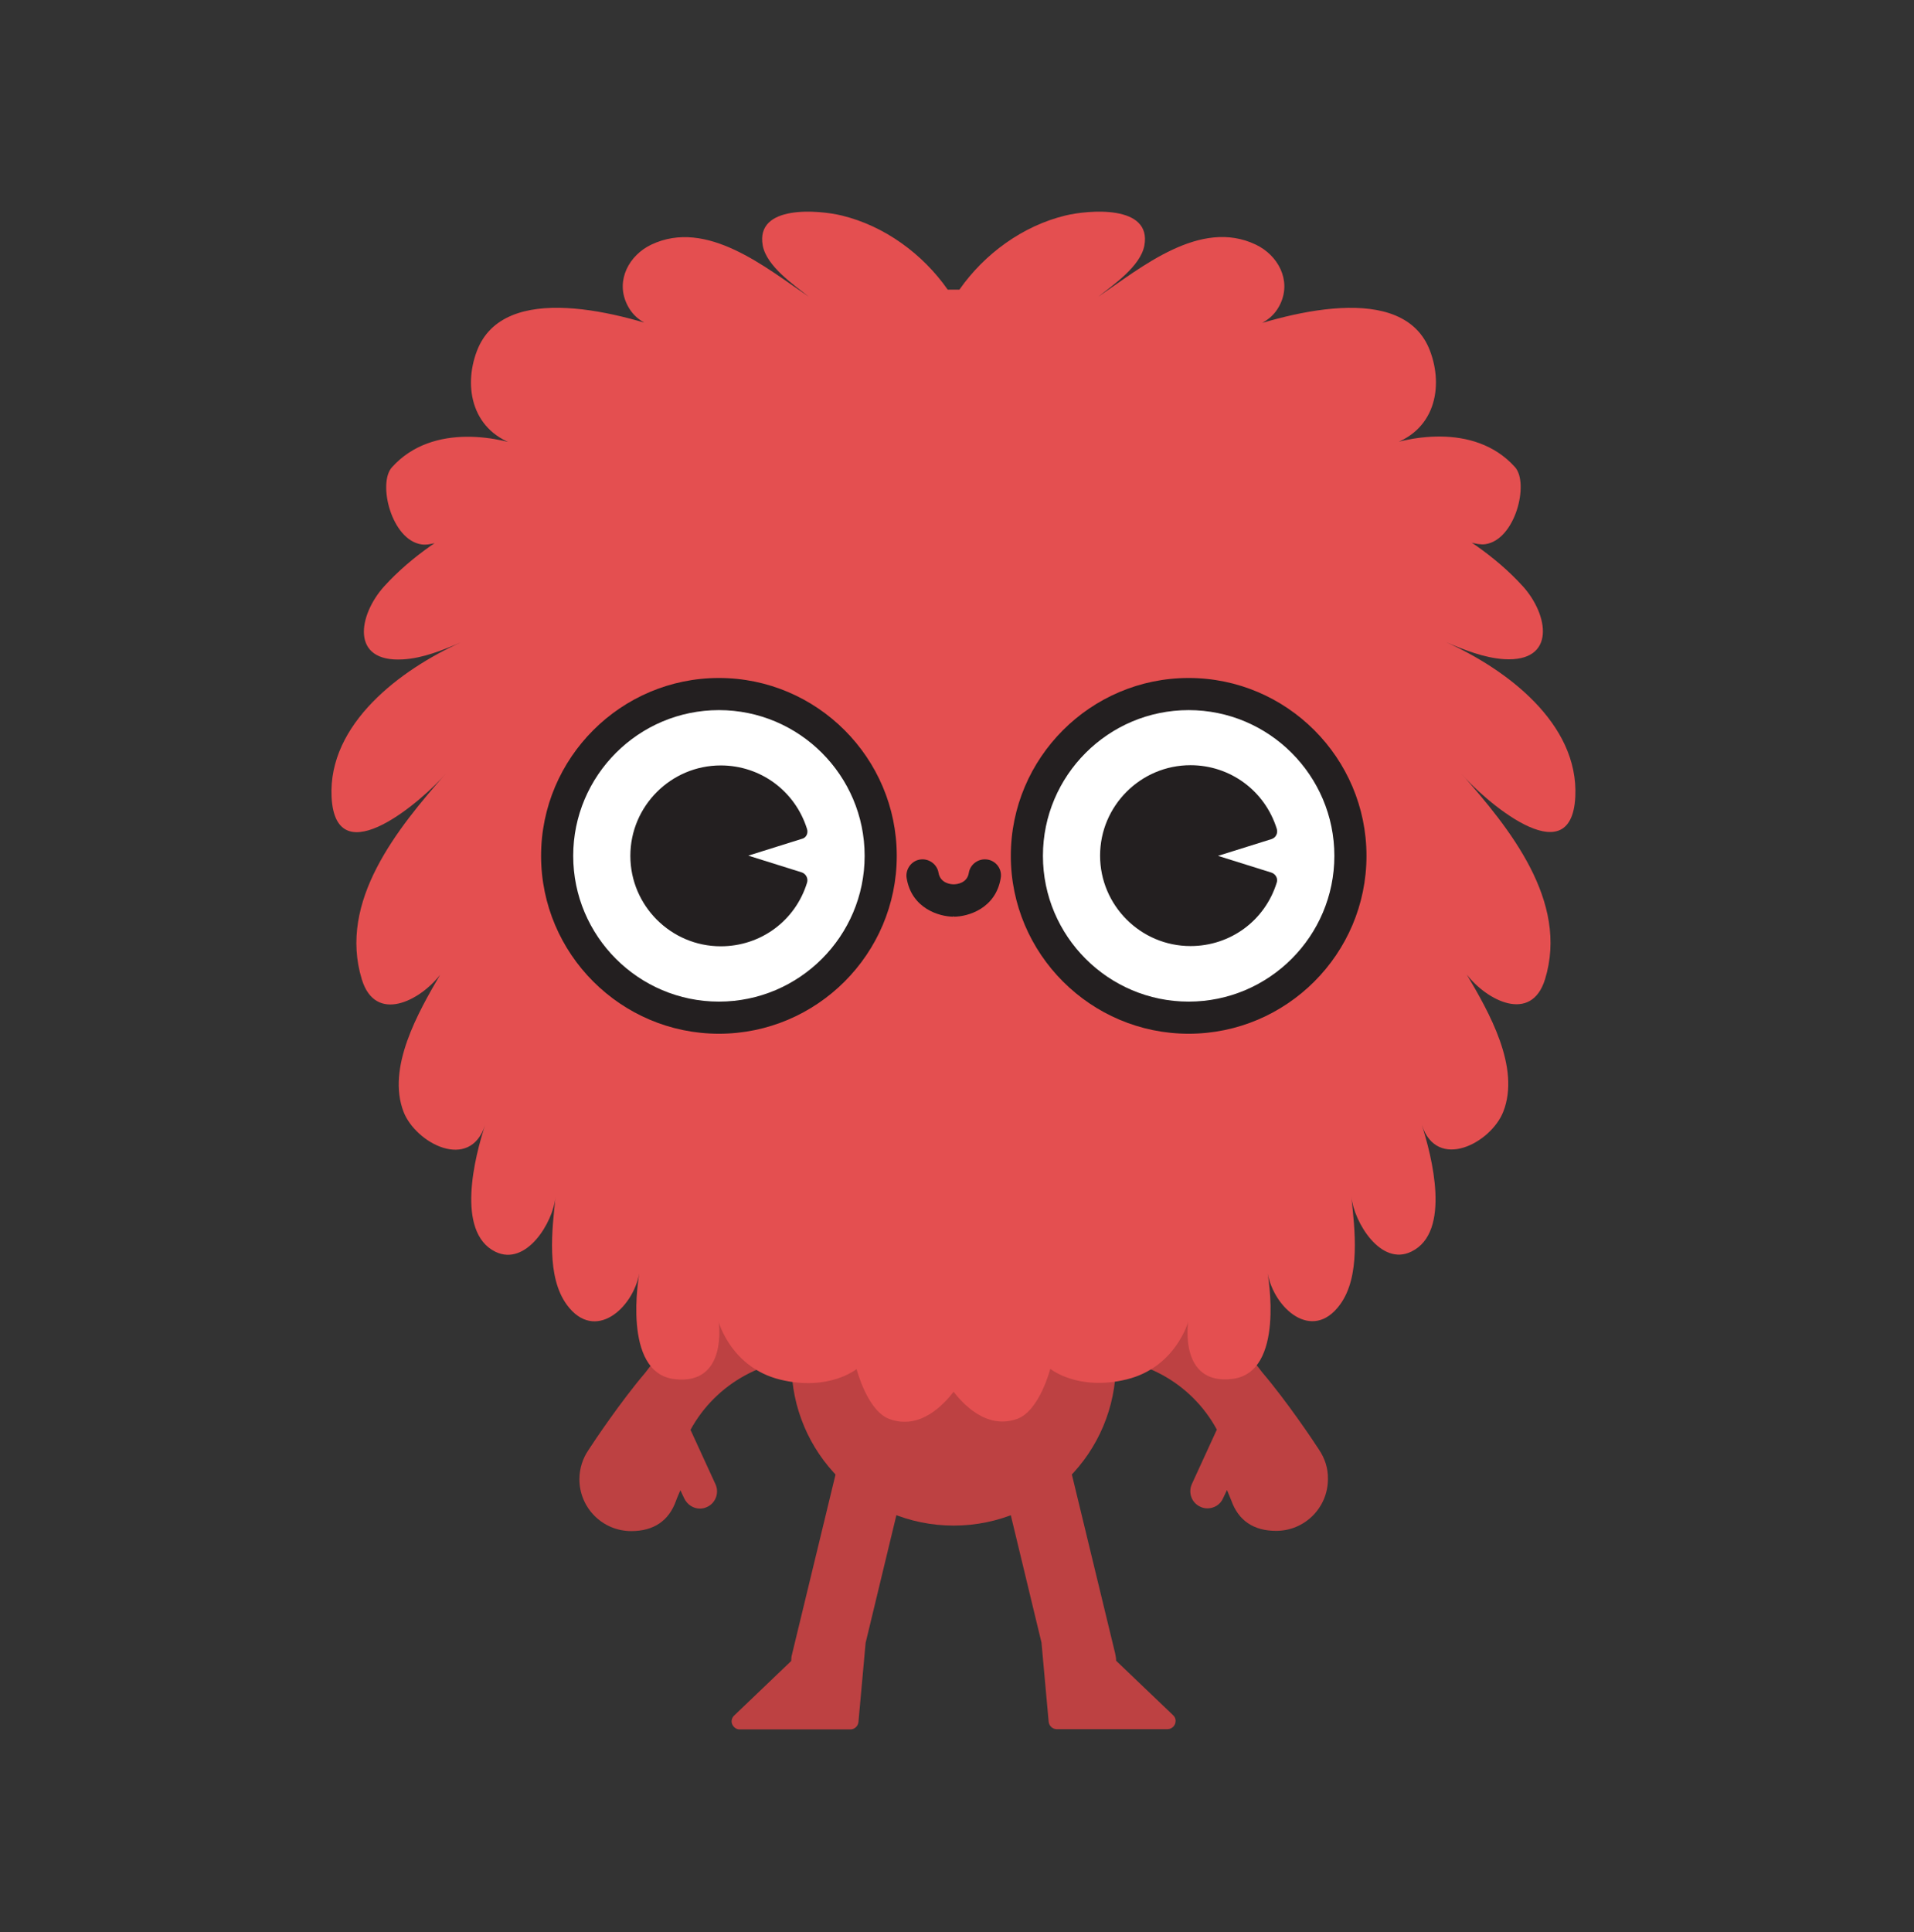 <?xml version="1.0" encoding="utf-8"?>
<!-- Generator: Adobe Illustrator 18.1.1, SVG Export Plug-In . SVG Version: 6.00 Build 0)  -->
<svg version="1.1" id="Layer_1" xmlns="http://www.w3.org/2000/svg" xmlns:xlink="http://www.w3.org/1999/xlink" x="0px" y="0px"
	 viewBox="-62 -140.9 834.1 841.9" enable-background="new -62 -140.9 834.1 841.9" xml:space="preserve">
<rect x="-62" y="-140.9" width="834.1" height="841.9" fill="#333333" stroke="none"/>
<circle fill="#BD4142" cx="353.6" cy="453.1" r="70.7"/>
<path fill="#BD4142" d="M320.3,490.1c-8.1-1.9-16.2,3-18.1,11.1l-19,78.5c-0.3,1-0.4,2.1-0.4,3.1l-24.9,23.8c-1,1-1.4,2.5-0.8,3.8
	s1.8,2.2,3.2,2.2h48.3c1.8,0,3.3-1.4,3.5-3.2l3.1-34.2c0-0.1,0-0.2,0-0.2l16.1-66.8C333.3,500.1,328.4,492,320.3,490.1z"/>
<path fill="#BD4142" d="M449.1,606.3l-24.7-23.6c0-1-0.2-2.1-0.4-3.1l-19-78.5c-1.9-8.1-10.1-13-18.1-11.1c-8.1,1.9-13,10-11.1,18.1
	l16.1,66.8c0,0.1,0,0.2,0,0.2l3.1,34.2c0.2,1.8,1.7,3.2,3.5,3.2h48.3c0,0,0,0,0,0c1.9,0,3.5-1.6,3.5-3.5
	C450.4,608,449.9,607,449.1,606.3z"/>
<path fill="#BD4142" d="M298.9,421.3c-32.2-2.6-61.8,11.7-79.7,35.9c-10.6,12.4-22.6,30.3-24.7,33.6c-2.5,3.6-4,8.1-4,12.8
	c0,12.5,10.1,22.6,22.6,22.6c9.8,0,16.4-4.5,19.5-13.2c0.4-1.2,1.2-2.9,1.9-4.6l1.7,3.6c1.3,2.7,4,4.4,6.8,4.4c1,0,2.1-0.2,3.1-0.7
	c3.8-1.7,5.4-6.2,3.7-9.9l-10.6-23.1c-0.1-0.2-0.2-0.4-0.3-0.6c11-20.2,33.2-32.8,57.6-30.9c8.3,0.7,15.5-5.5,16.1-13.8
	C313.3,429.1,307.2,421.9,298.9,421.3z"/>
<path fill="#BD4142" d="M512.8,490.7c-2.1-3.3-14.1-21.2-24.7-33.6c-17.9-24.2-47.5-38.5-79.7-35.9c-8.3,0.7-14.4,7.9-13.8,16.1
	c0.7,8.3,7.9,14.4,16.1,13.8c24.5-2,46.6,10.6,57.6,30.9c-0.1,0.2-0.2,0.4-0.3,0.6l-10.6,23.1c-1.7,3.8-0.1,8.2,3.7,9.9
	c1,0.5,2.1,0.7,3.1,0.7c2.8,0,5.6-1.6,6.8-4.4l1.7-3.6c0.7,1.7,1.4,3.4,1.9,4.6c3.1,8.7,9.7,13.2,19.5,13.2
	c12.5,0,22.6-10.1,22.6-22.6C516.8,498.8,515.3,494.4,512.8,490.7z"/>
<path fill="#E44F50" d="M352.6,464.2c4.8,6.6,15.3,17.9,28.7,13.1c9.7-3.5,14.4-21.8,14.4-21.8s12,9.8,33.3,4.6
	c21.3-5.2,26.8-25.1,26.8-25.1s-4.2,27.7,19.2,24.9c23.2-2.7,15.5-45.5,15.4-46.1c2.8,15.3,19.4,30.2,31.5,13.8
	c9.1-12.3,6.5-32.9,5-47.1c1.2,11.2,12.9,30.5,26.2,23.9c17.5-8.5,8.8-41.8,4.5-55.2c6.6,20.3,30.1,8,35.5-5.7
	c7.6-19.3-6.3-43.6-15.9-59.8c8.7,11.3,28.1,21.4,34.1,2.1c10.5-34.1-15.6-66-36.6-89.8c9,10.8,48,45.3,49.8,10.3
	c1.6-32.1-30.2-55.7-56.3-67.4c8,3.4,16.5,6.8,25.2,7.4c23,1.4,19.4-19.5,8.2-31.8c-12-13.2-27.6-23.4-43.5-31.3
	c5.4,5.2,19.6,14,27.2,13c13.1-1.9,19.2-26.6,12.9-33.6c-18-20-48.6-12.8-60-8l4.6-1.3c20.8-5.9,24.3-25.7,18.4-41.3
	C549.7-18.7,498.7-5,470,5.9c9.7-3.7,21.1-3.7,26.1-14.7c4.6-10.2-1.2-20.9-10.8-25.5c-24.2-11.6-49.9,9.9-68.7,22.7
	c6.7-5.3,18.4-13.3,20.1-22.3c3.3-18-24.5-15.5-34.4-13.1c-18.6,4.5-35.3,16.7-46.2,32.3H351c-10.9-15.6-27.6-27.8-46.2-32.3
	c-9.9-2.4-37.7-4.9-34.4,13.1c1.7,9,13.4,17,20.1,22.3c-18.8-12.7-44.5-34.2-68.7-22.7c-9.6,4.6-15.4,15.3-10.8,25.5
	c5,11.1,16.4,11,26.1,14.7c-28.6-11-79.7-24.6-91.3,6.2c-5.9,15.6-2.3,35.4,18.4,41.3l4.6,1.3c-11.4-4.8-42-12-60,8
	c-6.3,7-0.2,31.7,12.9,33.6c7.6,1.1,21.8-7.8,27.2-13c-15.9,7.8-31.5,18.1-43.5,31.3c-11.2,12.4-14.9,33.2,8.2,31.8
	c8.7-0.5,17.3-4,25.2-7.4c-26.1,11.8-57.9,35.4-56.3,67.4c1.8,35,40.8,0.4,49.8-10.3c-20.9,23.8-47.1,55.6-36.6,89.8
	c6,19.3,25.4,9.2,34.1-2.1c-9.5,16.3-23.4,40.5-15.9,59.8c5.4,13.7,28.9,26,35.5,5.7c-4.4,13.4-13,46.6,4.5,55.2
	c13.4,6.5,25.1-12.7,26.2-23.9c-1.5,14.2-4.1,34.8,5,47.1c12.1,16.3,28.7,1.5,31.5-13.8c-0.1,0.6-7.8,43.4,15.4,46.1
	c23.3,2.7,19.2-24.9,19.2-24.9s5.5,19.9,26.8,25.1c21.3,5.2,33.3-4.6,33.3-4.6s4.7,18.4,14.4,21.8c13.3,4.8,23.7-6.2,28.6-12.9"/>
<g>
	<g>
		<circle fill="#FFFFFF" cx="251.3" cy="232" r="70.5"/>
		<path fill="#231F20" d="M251.3,309.5c-42.7,0-77.5-34.8-77.5-77.5s34.8-77.5,77.5-77.5s77.5,34.8,77.5,77.5S294,309.5,251.3,309.5
			z M251.3,168.5c-35,0-63.5,28.5-63.5,63.5s28.5,63.5,63.5,63.5s63.5-28.5,63.5-63.5S286.3,168.5,251.3,168.5z"/>
	</g>
	<g>
		<circle fill="#FFFFFF" cx="456" cy="232" r="70.5"/>
		<path fill="#231F20" d="M456,309.5c-42.7,0-77.5-34.8-77.5-77.5s34.8-77.5,77.5-77.5c42.7,0,77.5,34.8,77.5,77.5
			S498.7,309.5,456,309.5z M456,168.5c-35,0-63.5,28.5-63.5,63.5s28.5,63.5,63.5,63.5s63.5-28.5,63.5-63.5S491,168.5,456,168.5z"/>
	</g>
	<g>
		<path fill="#231F20" d="M289.7,220.3c-5.2-16.6-20.3-27.7-37.6-27.7c-21.7,0-39.4,17.7-39.4,39.4c0,21.7,17.7,39.4,39.4,39.4
			c17.4,0,32.5-11.1,37.6-27.7c0.6-1.9-0.5-3.9-2.3-4.5l-23.3-7.3l23.3-7.3C289.3,224.2,290.3,222.2,289.7,220.3z"/>
		<path fill="#231F20" d="M492.1,239.3l-23.3-7.3l23.3-7.3c1.9-0.6,2.9-2.6,2.3-4.5c-5.2-16.6-20.3-27.7-37.6-27.7
			c-21.7,0-39.4,17.7-39.4,39.4c0,21.7,17.7,39.4,39.4,39.4c17.4,0,32.5-11.1,37.6-27.7C495,241.9,493.9,239.9,492.1,239.3z"/>
	</g>
</g>
<g>
	<g>
		<path fill="#231F20" d="M368.3,233.6c-3.8-0.6-7.5,2-8.1,5.8c-0.7,4.5-5.2,5-6.6,5l0,0.2c0,0,0,0,0,0l0-0.2c-1.4,0-5.8-0.5-6.6-5
			c-0.6-3.8-4.3-6.4-8.1-5.8c-3.8,0.6-6.4,4.3-5.8,8.1c2.2,13.3,14.3,16.8,20.4,16.8l0-0.2c0.1,0,0.1,0,0.2,0c0,0,0,0,0,0v0.2
			c6.1,0,18.2-3.5,20.4-16.8C374.8,237.9,372.2,234.2,368.3,233.6z"/>
	</g>
</g>
</svg>
